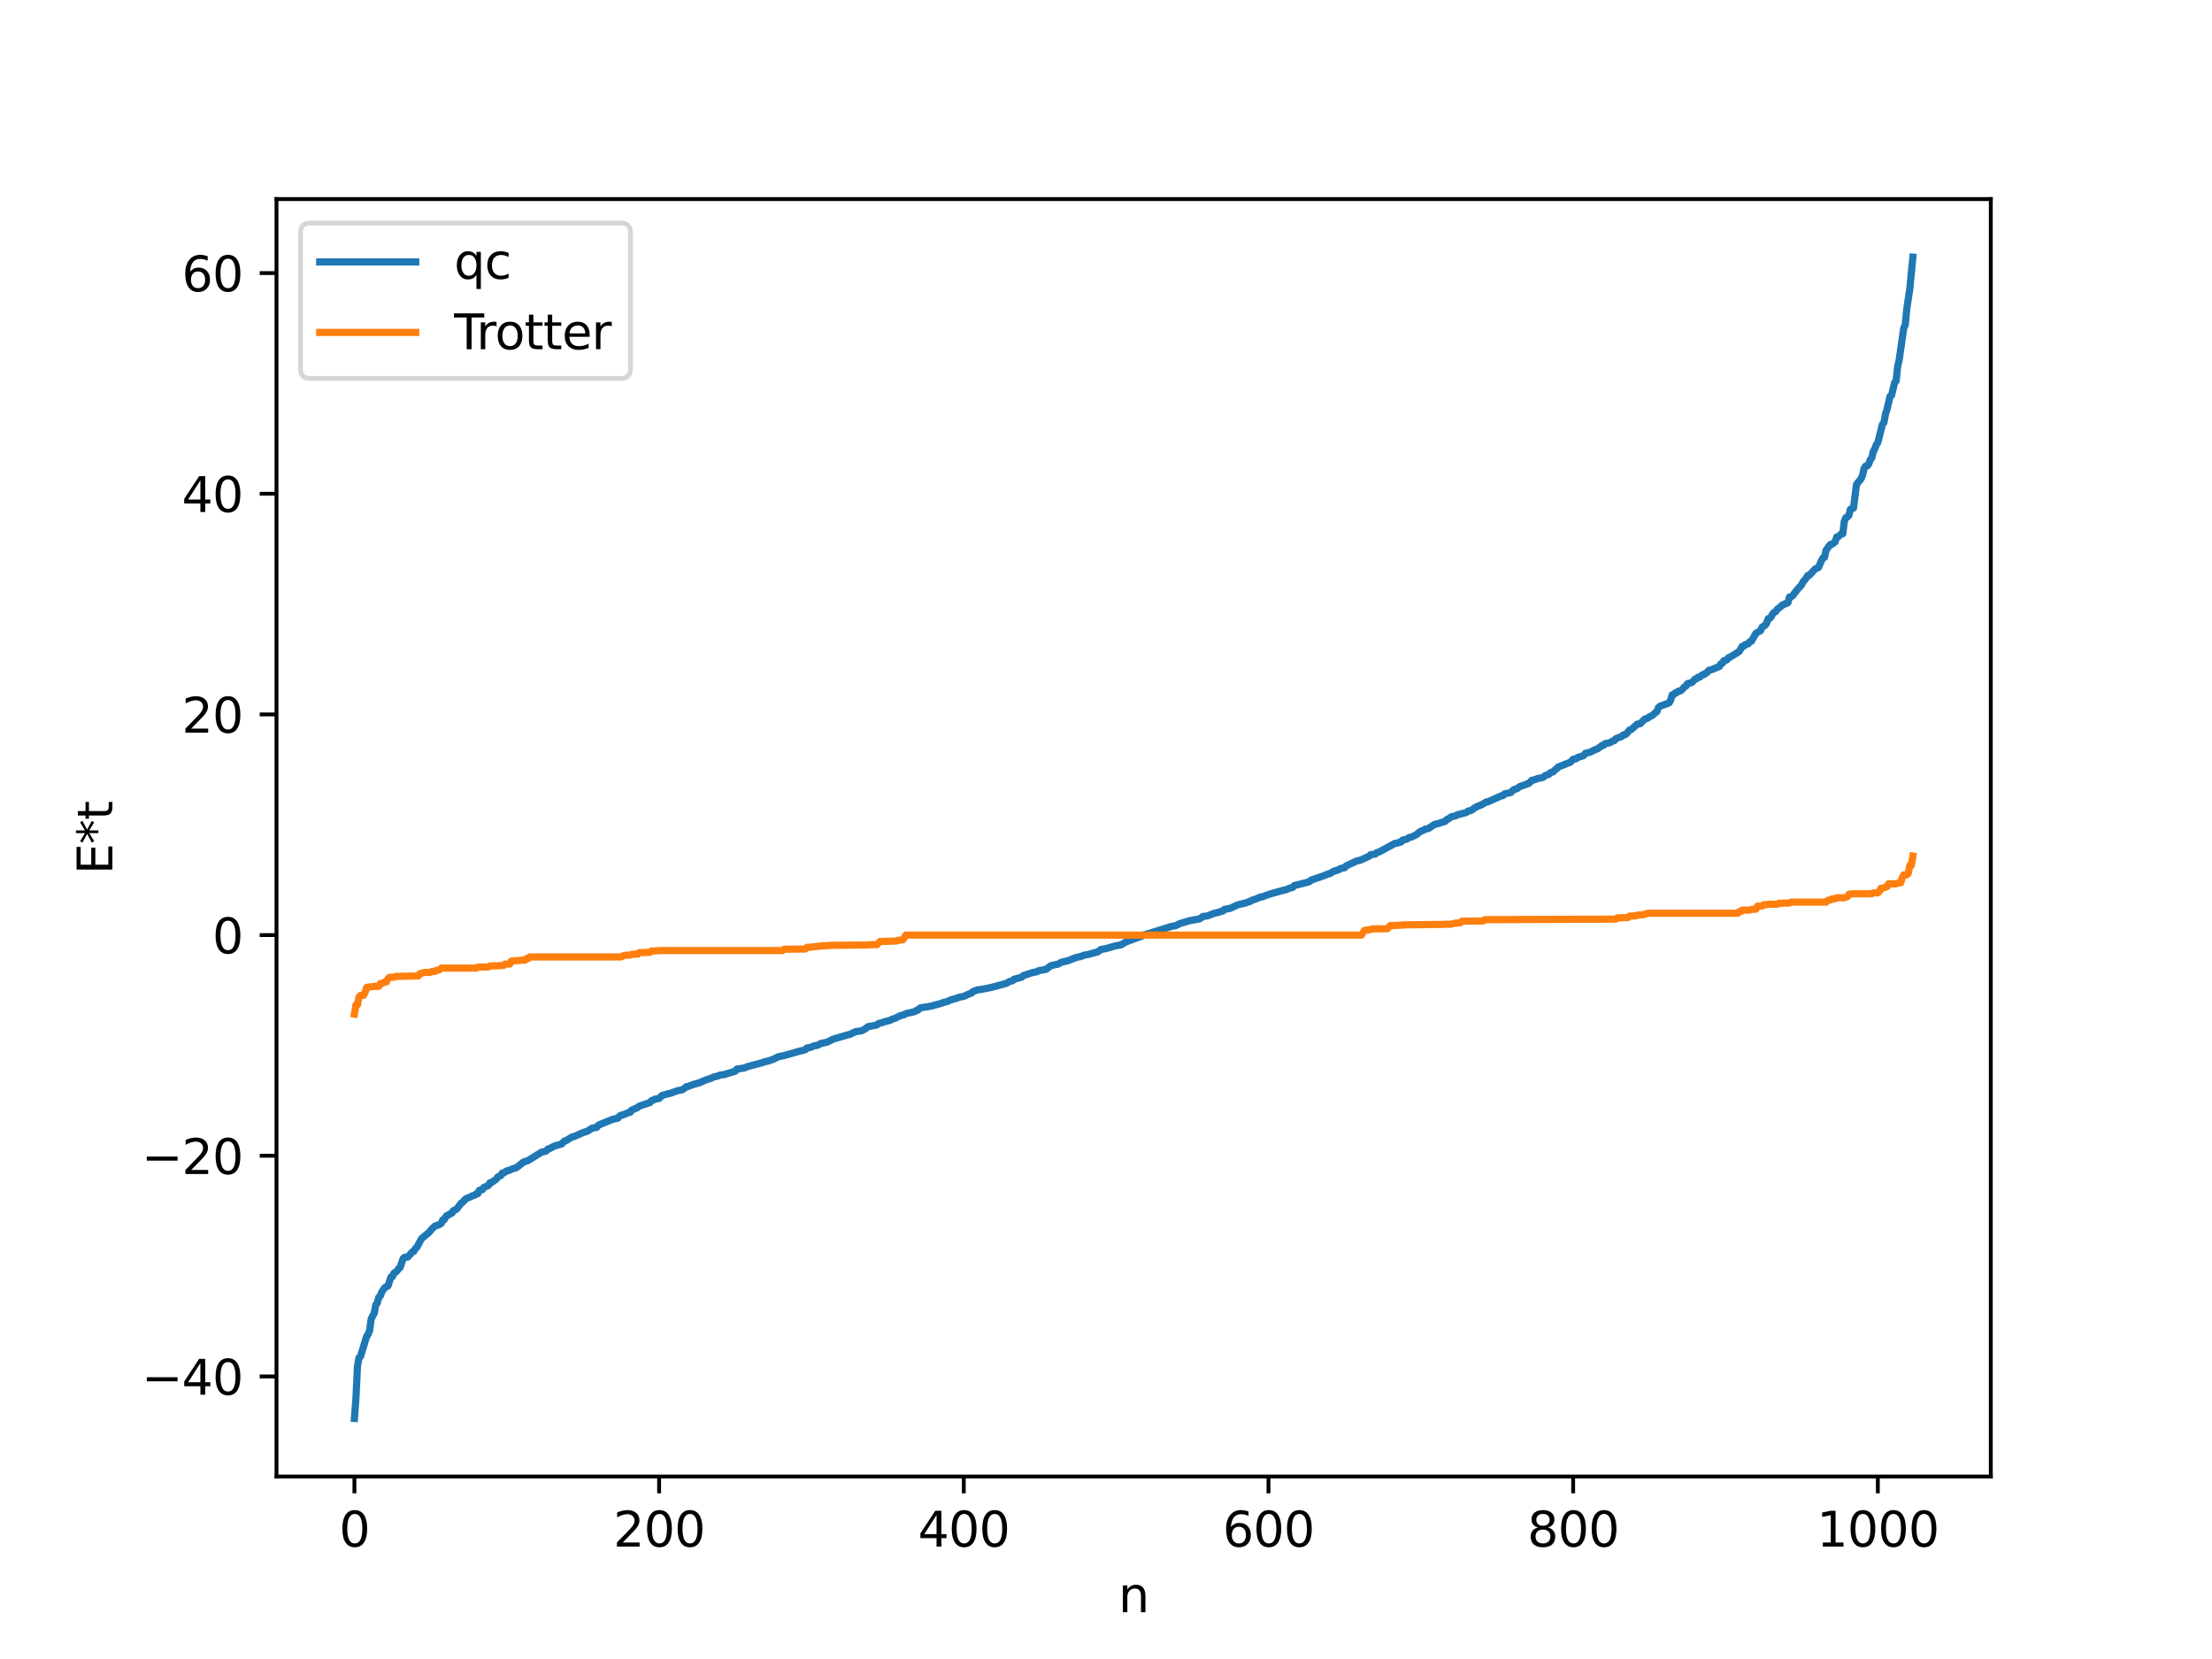 <?xml version="1.0" encoding="utf-8" standalone="no"?>
<!DOCTYPE svg PUBLIC "-//W3C//DTD SVG 1.1//EN"
  "http://www.w3.org/Graphics/SVG/1.1/DTD/svg11.dtd">
<svg xmlns:xlink="http://www.w3.org/1999/xlink" width="460.8pt" height="345.6pt" viewBox="0 0 460.8 345.6" xmlns="http://www.w3.org/2000/svg" version="1.1">
 <defs>
  <style type="text/css">*{stroke-linejoin: round; stroke-linecap: butt}</style>
 </defs>
 <g id="figure_1">
  <g id="patch_1">
   <path d="M 0 345.6 
L 460.8 345.6 
L 460.8 0 
L 0 0 
z
" style="fill: #ffffff"/>
  </g>
  <g id="axes_1">
   <g id="patch_2">
    <path d="M 57.6 307.584 
L 414.72 307.584 
L 414.72 41.472 
L 57.6 41.472 
z
" style="fill: #ffffff"/>
   </g>
   <g id="matplotlib.axis_1">
    <g id="xtick_1">
     <g id="line2d_1">
      <defs>
       <path id="m5544aaeeb7" d="M 0 0 
L 0 3.5 
" style="stroke: #000000; stroke-width: 0.8"/>
      </defs>
      <g>
       <use xlink:href="#m5544aaeeb7" x="73.833" y="307.584" style="stroke: #000000; stroke-width: 0.8"/>
      </g>
     </g>
     <g id="text_1">
      <!-- 0 -->
      <g transform="translate(70.651 322.182) scale(0.1 -0.1)">
       <defs>
        <path id="DejaVuSans-30" d="M 2034 4250 
Q 1547 4250 1301 3770 
Q 1056 3291 1056 2328 
Q 1056 1369 1301 889 
Q 1547 409 2034 409 
Q 2525 409 2770 889 
Q 3016 1369 3016 2328 
Q 3016 3291 2770 3770 
Q 2525 4250 2034 4250 
z
M 2034 4750 
Q 2819 4750 3233 4129 
Q 3647 3509 3647 2328 
Q 3647 1150 3233 529 
Q 2819 -91 2034 -91 
Q 1250 -91 836 529 
Q 422 1150 422 2328 
Q 422 3509 836 4129 
Q 1250 4750 2034 4750 
z
" transform="scale(0.016)"/>
       </defs>
       <use xlink:href="#DejaVuSans-30"/>
      </g>
     </g>
    </g>
    <g id="xtick_2">
     <g id="line2d_2">
      <g>
       <use xlink:href="#m5544aaeeb7" x="137.304" y="307.584" style="stroke: #000000; stroke-width: 0.8"/>
      </g>
     </g>
     <g id="text_2">
      <!-- 200 -->
      <g transform="translate(127.76 322.182) scale(0.1 -0.1)">
       <defs>
        <path id="DejaVuSans-32" d="M 1228 531 
L 3431 531 
L 3431 0 
L 469 0 
L 469 531 
Q 828 903 1448 1529 
Q 2069 2156 2228 2338 
Q 2531 2678 2651 2914 
Q 2772 3150 2772 3378 
Q 2772 3750 2511 3984 
Q 2250 4219 1831 4219 
Q 1534 4219 1204 4116 
Q 875 4013 500 3803 
L 500 4441 
Q 881 4594 1212 4672 
Q 1544 4750 1819 4750 
Q 2544 4750 2975 4387 
Q 3406 4025 3406 3419 
Q 3406 3131 3298 2873 
Q 3191 2616 2906 2266 
Q 2828 2175 2409 1742 
Q 1991 1309 1228 531 
z
" transform="scale(0.016)"/>
       </defs>
       <use xlink:href="#DejaVuSans-32"/>
       <use xlink:href="#DejaVuSans-30" x="63.623"/>
       <use xlink:href="#DejaVuSans-30" x="127.246"/>
      </g>
     </g>
    </g>
    <g id="xtick_3">
     <g id="line2d_3">
      <g>
       <use xlink:href="#m5544aaeeb7" x="200.775" y="307.584" style="stroke: #000000; stroke-width: 0.8"/>
      </g>
     </g>
     <g id="text_3">
      <!-- 400 -->
      <g transform="translate(191.231 322.182) scale(0.1 -0.1)">
       <defs>
        <path id="DejaVuSans-34" d="M 2419 4116 
L 825 1625 
L 2419 1625 
L 2419 4116 
z
M 2253 4666 
L 3047 4666 
L 3047 1625 
L 3713 1625 
L 3713 1100 
L 3047 1100 
L 3047 0 
L 2419 0 
L 2419 1100 
L 313 1100 
L 313 1709 
L 2253 4666 
z
" transform="scale(0.016)"/>
       </defs>
       <use xlink:href="#DejaVuSans-34"/>
       <use xlink:href="#DejaVuSans-30" x="63.623"/>
       <use xlink:href="#DejaVuSans-30" x="127.246"/>
      </g>
     </g>
    </g>
    <g id="xtick_4">
     <g id="line2d_4">
      <g>
       <use xlink:href="#m5544aaeeb7" x="264.246" y="307.584" style="stroke: #000000; stroke-width: 0.8"/>
      </g>
     </g>
     <g id="text_4">
      <!-- 600 -->
      <g transform="translate(254.702 322.182) scale(0.1 -0.1)">
       <defs>
        <path id="DejaVuSans-36" d="M 2113 2584 
Q 1688 2584 1439 2293 
Q 1191 2003 1191 1497 
Q 1191 994 1439 701 
Q 1688 409 2113 409 
Q 2538 409 2786 701 
Q 3034 994 3034 1497 
Q 3034 2003 2786 2293 
Q 2538 2584 2113 2584 
z
M 3366 4563 
L 3366 3988 
Q 3128 4100 2886 4159 
Q 2644 4219 2406 4219 
Q 1781 4219 1451 3797 
Q 1122 3375 1075 2522 
Q 1259 2794 1537 2939 
Q 1816 3084 2150 3084 
Q 2853 3084 3261 2657 
Q 3669 2231 3669 1497 
Q 3669 778 3244 343 
Q 2819 -91 2113 -91 
Q 1303 -91 875 529 
Q 447 1150 447 2328 
Q 447 3434 972 4092 
Q 1497 4750 2381 4750 
Q 2619 4750 2861 4703 
Q 3103 4656 3366 4563 
z
" transform="scale(0.016)"/>
       </defs>
       <use xlink:href="#DejaVuSans-36"/>
       <use xlink:href="#DejaVuSans-30" x="63.623"/>
       <use xlink:href="#DejaVuSans-30" x="127.246"/>
      </g>
     </g>
    </g>
    <g id="xtick_5">
     <g id="line2d_5">
      <g>
       <use xlink:href="#m5544aaeeb7" x="327.717" y="307.584" style="stroke: #000000; stroke-width: 0.8"/>
      </g>
     </g>
     <g id="text_5">
      <!-- 800 -->
      <g transform="translate(318.173 322.182) scale(0.1 -0.1)">
       <defs>
        <path id="DejaVuSans-38" d="M 2034 2216 
Q 1584 2216 1326 1975 
Q 1069 1734 1069 1313 
Q 1069 891 1326 650 
Q 1584 409 2034 409 
Q 2484 409 2743 651 
Q 3003 894 3003 1313 
Q 3003 1734 2745 1975 
Q 2488 2216 2034 2216 
z
M 1403 2484 
Q 997 2584 770 2862 
Q 544 3141 544 3541 
Q 544 4100 942 4425 
Q 1341 4750 2034 4750 
Q 2731 4750 3128 4425 
Q 3525 4100 3525 3541 
Q 3525 3141 3298 2862 
Q 3072 2584 2669 2484 
Q 3125 2378 3379 2068 
Q 3634 1759 3634 1313 
Q 3634 634 3220 271 
Q 2806 -91 2034 -91 
Q 1263 -91 848 271 
Q 434 634 434 1313 
Q 434 1759 690 2068 
Q 947 2378 1403 2484 
z
M 1172 3481 
Q 1172 3119 1398 2916 
Q 1625 2713 2034 2713 
Q 2441 2713 2670 2916 
Q 2900 3119 2900 3481 
Q 2900 3844 2670 4047 
Q 2441 4250 2034 4250 
Q 1625 4250 1398 4047 
Q 1172 3844 1172 3481 
z
" transform="scale(0.016)"/>
       </defs>
       <use xlink:href="#DejaVuSans-38"/>
       <use xlink:href="#DejaVuSans-30" x="63.623"/>
       <use xlink:href="#DejaVuSans-30" x="127.246"/>
      </g>
     </g>
    </g>
    <g id="xtick_6">
     <g id="line2d_6">
      <g>
       <use xlink:href="#m5544aaeeb7" x="391.188" y="307.584" style="stroke: #000000; stroke-width: 0.8"/>
      </g>
     </g>
     <g id="text_6">
      <!-- 1000 -->
      <g transform="translate(378.463 322.182) scale(0.1 -0.1)">
       <defs>
        <path id="DejaVuSans-31" d="M 794 531 
L 1825 531 
L 1825 4091 
L 703 3866 
L 703 4441 
L 1819 4666 
L 2450 4666 
L 2450 531 
L 3481 531 
L 3481 0 
L 794 0 
L 794 531 
z
" transform="scale(0.016)"/>
       </defs>
       <use xlink:href="#DejaVuSans-31"/>
       <use xlink:href="#DejaVuSans-30" x="63.623"/>
       <use xlink:href="#DejaVuSans-30" x="127.246"/>
       <use xlink:href="#DejaVuSans-30" x="190.869"/>
      </g>
     </g>
    </g>
    <g id="text_7">
     <!-- n -->
     <g transform="translate(232.991 335.861) scale(0.1 -0.1)">
      <defs>
       <path id="DejaVuSans-6e" d="M 3513 2113 
L 3513 0 
L 2938 0 
L 2938 2094 
Q 2938 2591 2744 2837 
Q 2550 3084 2163 3084 
Q 1697 3084 1428 2787 
Q 1159 2491 1159 1978 
L 1159 0 
L 581 0 
L 581 3500 
L 1159 3500 
L 1159 2956 
Q 1366 3272 1645 3428 
Q 1925 3584 2291 3584 
Q 2894 3584 3203 3211 
Q 3513 2838 3513 2113 
z
" transform="scale(0.016)"/>
      </defs>
      <use xlink:href="#DejaVuSans-6e"/>
     </g>
    </g>
   </g>
   <g id="matplotlib.axis_2">
    <g id="ytick_1">
     <g id="line2d_7">
      <defs>
       <path id="m70da59dd47" d="M 0 0 
L -3.5 0 
" style="stroke: #000000; stroke-width: 0.8"/>
      </defs>
      <g>
       <use xlink:href="#m70da59dd47" x="57.6" y="286.74" style="stroke: #000000; stroke-width: 0.8"/>
      </g>
     </g>
     <g id="text_8">
      <!-- −40 -->
      <g transform="translate(29.495 290.539) scale(0.1 -0.1)">
       <defs>
        <path id="DejaVuSans-2212" d="M 678 2272 
L 4684 2272 
L 4684 1741 
L 678 1741 
L 678 2272 
z
" transform="scale(0.016)"/>
       </defs>
       <use xlink:href="#DejaVuSans-2212"/>
       <use xlink:href="#DejaVuSans-34" x="83.789"/>
       <use xlink:href="#DejaVuSans-30" x="147.412"/>
      </g>
     </g>
    </g>
    <g id="ytick_2">
     <g id="line2d_8">
      <g>
       <use xlink:href="#m70da59dd47" x="57.6" y="240.769" style="stroke: #000000; stroke-width: 0.8"/>
      </g>
     </g>
     <g id="text_9">
      <!-- −20 -->
      <g transform="translate(29.495 244.568) scale(0.1 -0.1)">
       <use xlink:href="#DejaVuSans-2212"/>
       <use xlink:href="#DejaVuSans-32" x="83.789"/>
       <use xlink:href="#DejaVuSans-30" x="147.412"/>
      </g>
     </g>
    </g>
    <g id="ytick_3">
     <g id="line2d_9">
      <g>
       <use xlink:href="#m70da59dd47" x="57.6" y="194.798" style="stroke: #000000; stroke-width: 0.8"/>
      </g>
     </g>
     <g id="text_10">
      <!-- 0 -->
      <g transform="translate(44.237 198.598) scale(0.1 -0.1)">
       <use xlink:href="#DejaVuSans-30"/>
      </g>
     </g>
    </g>
    <g id="ytick_4">
     <g id="line2d_10">
      <g>
       <use xlink:href="#m70da59dd47" x="57.6" y="148.827" style="stroke: #000000; stroke-width: 0.8"/>
      </g>
     </g>
     <g id="text_11">
      <!-- 20 -->
      <g transform="translate(37.875 152.627) scale(0.1 -0.1)">
       <use xlink:href="#DejaVuSans-32"/>
       <use xlink:href="#DejaVuSans-30" x="63.623"/>
      </g>
     </g>
    </g>
    <g id="ytick_5">
     <g id="line2d_11">
      <g>
       <use xlink:href="#m70da59dd47" x="57.6" y="102.856" style="stroke: #000000; stroke-width: 0.8"/>
      </g>
     </g>
     <g id="text_12">
      <!-- 40 -->
      <g transform="translate(37.875 106.656) scale(0.1 -0.1)">
       <use xlink:href="#DejaVuSans-34"/>
       <use xlink:href="#DejaVuSans-30" x="63.623"/>
      </g>
     </g>
    </g>
    <g id="ytick_6">
     <g id="line2d_12">
      <g>
       <use xlink:href="#m70da59dd47" x="57.6" y="56.885" style="stroke: #000000; stroke-width: 0.8"/>
      </g>
     </g>
     <g id="text_13">
      <!-- 60 -->
      <g transform="translate(37.875 60.685) scale(0.1 -0.1)">
       <use xlink:href="#DejaVuSans-36"/>
       <use xlink:href="#DejaVuSans-30" x="63.623"/>
      </g>
     </g>
    </g>
    <g id="text_14">
     <!-- E*t -->
     <g transform="translate(23.416 182.148) rotate(-90) scale(0.1 -0.1)">
      <defs>
       <path id="DejaVuSans-45" d="M 628 4666 
L 3578 4666 
L 3578 4134 
L 1259 4134 
L 1259 2753 
L 3481 2753 
L 3481 2222 
L 1259 2222 
L 1259 531 
L 3634 531 
L 3634 0 
L 628 0 
L 628 4666 
z
" transform="scale(0.016)"/>
       <path id="DejaVuSans-2a" d="M 3009 3897 
L 1888 3291 
L 3009 2681 
L 2828 2375 
L 1778 3009 
L 1778 1831 
L 1422 1831 
L 1422 3009 
L 372 2375 
L 191 2681 
L 1313 3291 
L 191 3897 
L 372 4206 
L 1422 3572 
L 1422 4750 
L 1778 4750 
L 1778 3572 
L 2828 4206 
L 3009 3897 
z
" transform="scale(0.016)"/>
       <path id="DejaVuSans-74" d="M 1172 4494 
L 1172 3500 
L 2356 3500 
L 2356 3053 
L 1172 3053 
L 1172 1153 
Q 1172 725 1289 603 
Q 1406 481 1766 481 
L 2356 481 
L 2356 0 
L 1766 0 
Q 1100 0 847 248 
Q 594 497 594 1153 
L 594 3053 
L 172 3053 
L 172 3500 
L 594 3500 
L 594 4494 
L 1172 4494 
z
" transform="scale(0.016)"/>
      </defs>
      <use xlink:href="#DejaVuSans-45"/>
      <use xlink:href="#DejaVuSans-2a" x="63.184"/>
      <use xlink:href="#DejaVuSans-74" x="113.184"/>
     </g>
    </g>
   </g>
   <g id="line2d_13">
    <path d="M 73.833 295.488 
L 74.15 291.248 
L 74.467 284.619 
L 74.785 282.821 
L 75.102 282.588 
L 76.372 278.396 
L 76.689 277.981 
L 77.006 277.113 
L 77.324 274.747 
L 77.958 273.575 
L 78.276 271.834 
L 78.593 271.439 
L 78.91 270.25 
L 79.228 269.948 
L 79.545 269.12 
L 80.18 268.215 
L 80.815 267.907 
L 81.449 266.025 
L 81.767 265.931 
L 82.084 265.179 
L 82.401 265.03 
L 82.719 264.731 
L 83.036 264.267 
L 83.353 264.036 
L 83.988 262.166 
L 84.305 261.907 
L 84.94 261.863 
L 85.892 260.791 
L 86.21 260.687 
L 86.527 260.095 
L 86.844 259.838 
L 87.796 258.048 
L 89.383 256.722 
L 90.018 255.959 
L 90.653 255.391 
L 91.287 255.211 
L 91.922 254.853 
L 92.239 254.121 
L 92.557 254.06 
L 92.874 253.458 
L 93.191 253.157 
L 93.509 253.073 
L 93.826 252.803 
L 94.143 252.722 
L 94.461 252.19 
L 95.096 251.914 
L 96.048 250.66 
L 96.365 250.453 
L 97 249.763 
L 98.586 249.052 
L 98.904 248.972 
L 99.221 248.697 
L 99.539 248.673 
L 99.856 247.956 
L 100.491 247.825 
L 100.808 247.353 
L 101.76 246.947 
L 102.077 246.385 
L 102.395 246.337 
L 103.347 245.671 
L 103.664 245.212 
L 104.299 244.913 
L 104.616 244.385 
L 104.934 244.357 
L 105.568 243.901 
L 105.886 243.872 
L 106.838 243.463 
L 107.472 243.299 
L 108.107 242.839 
L 109.059 242.073 
L 110.011 241.765 
L 112.867 239.98 
L 113.502 239.88 
L 113.82 239.743 
L 114.137 239.349 
L 114.454 239.301 
L 115.406 238.772 
L 116.993 238.311 
L 117.628 237.663 
L 117.945 237.621 
L 119.215 236.814 
L 119.532 236.789 
L 121.436 235.943 
L 122.388 235.647 
L 123.34 235.01 
L 124.292 234.857 
L 124.61 234.441 
L 125.244 234.138 
L 127.148 233.37 
L 127.783 233.127 
L 128.418 233.001 
L 128.735 232.932 
L 129.053 232.512 
L 129.37 232.32 
L 129.687 232.3 
L 130.957 231.751 
L 131.274 231.718 
L 131.591 231.265 
L 132.861 230.709 
L 133.178 230.421 
L 135.4 229.673 
L 135.717 229.284 
L 136.034 229.21 
L 136.352 228.992 
L 137.304 228.821 
L 137.939 228.183 
L 138.891 227.943 
L 139.843 227.693 
L 141.112 227.22 
L 142.064 227.042 
L 142.381 226.858 
L 143.016 226.356 
L 143.334 226.341 
L 144.603 225.851 
L 144.92 225.81 
L 145.238 225.648 
L 145.555 225.62 
L 147.142 224.935 
L 148.094 224.641 
L 148.729 224.333 
L 149.363 224.217 
L 149.998 223.948 
L 150.95 223.839 
L 151.585 223.62 
L 153.172 223.151 
L 153.489 222.712 
L 155.076 222.48 
L 155.71 222.196 
L 158.884 221.359 
L 159.201 221.184 
L 159.836 221.089 
L 161.105 220.659 
L 162.058 220.16 
L 163.327 219.9 
L 166.818 218.904 
L 167.135 218.869 
L 167.77 218.668 
L 168.087 218.303 
L 168.722 218.231 
L 169.674 217.839 
L 170.309 217.773 
L 170.943 217.398 
L 171.578 217.246 
L 172.213 217.136 
L 172.848 216.839 
L 173.482 216.492 
L 176.656 215.557 
L 176.973 215.517 
L 178.243 214.906 
L 179.512 214.728 
L 180.464 214.184 
L 180.781 213.886 
L 182.368 213.593 
L 182.686 213.507 
L 183.003 213.222 
L 183.638 213.066 
L 184.272 212.85 
L 184.907 212.696 
L 185.542 212.503 
L 185.859 212.294 
L 186.494 212.126 
L 187.446 211.625 
L 188.398 211.371 
L 188.715 211.146 
L 189.985 210.886 
L 190.62 210.704 
L 190.937 210.464 
L 191.254 210.41 
L 191.572 210.04 
L 192.206 209.867 
L 193.158 209.735 
L 194.11 209.55 
L 196.015 209.04 
L 196.649 208.789 
L 197.284 208.663 
L 197.919 208.348 
L 199.505 207.887 
L 199.823 207.731 
L 200.775 207.562 
L 201.727 207.105 
L 202.362 206.9 
L 202.679 206.558 
L 203.631 206.215 
L 204.583 206.078 
L 206.487 205.705 
L 209.661 204.844 
L 210.296 204.459 
L 210.93 204.308 
L 211.248 204 
L 212.834 203.565 
L 213.152 203.242 
L 213.786 203.033 
L 215.056 202.616 
L 216.008 202.438 
L 216.325 202.223 
L 217.912 201.933 
L 218.864 201.207 
L 219.499 201.032 
L 220.451 200.842 
L 221.086 200.45 
L 222.355 200.167 
L 222.99 199.93 
L 224.259 199.428 
L 224.894 199.323 
L 226.163 198.903 
L 226.798 198.805 
L 227.433 198.629 
L 228.702 198.289 
L 229.337 197.794 
L 230.289 197.632 
L 232.193 197.093 
L 233.145 196.899 
L 233.462 196.871 
L 234.415 196.291 
L 235.049 196.029 
L 235.684 195.795 
L 237.905 194.992 
L 238.223 194.757 
L 239.492 194.413 
L 243.935 193.013 
L 244.887 192.841 
L 245.839 192.377 
L 247.743 191.811 
L 248.696 191.632 
L 249.965 191.399 
L 250.6 190.916 
L 251.552 190.802 
L 252.821 190.296 
L 254.091 189.982 
L 254.408 189.823 
L 254.725 189.8 
L 255.043 189.454 
L 256.312 189.212 
L 257.899 188.467 
L 259.486 188.112 
L 260.12 187.854 
L 260.438 187.792 
L 260.755 187.554 
L 261.39 187.368 
L 262.659 186.849 
L 262.977 186.839 
L 263.611 186.569 
L 264.563 186.245 
L 265.833 185.876 
L 268.054 185.285 
L 268.689 185.021 
L 269.324 184.847 
L 269.641 184.47 
L 272.497 183.763 
L 272.815 183.628 
L 273.132 183.336 
L 275.988 182.361 
L 276.623 182.059 
L 276.94 182.026 
L 277.892 181.484 
L 278.844 181.199 
L 279.162 180.965 
L 279.796 180.809 
L 280.114 180.765 
L 280.431 180.377 
L 282.653 179.35 
L 283.287 179.236 
L 285.191 178.376 
L 285.509 178.055 
L 286.461 177.931 
L 286.778 177.636 
L 287.413 177.421 
L 290.586 175.696 
L 291.221 175.611 
L 291.539 175.433 
L 291.856 175.424 
L 292.173 175.02 
L 293.125 174.787 
L 293.443 174.515 
L 294.077 174.343 
L 295.029 173.897 
L 295.664 173.367 
L 295.981 173.148 
L 296.299 173.066 
L 296.934 172.715 
L 297.568 172.588 
L 298.838 171.738 
L 299.472 171.601 
L 301.059 171.094 
L 301.377 170.739 
L 301.694 170.622 
L 302.329 170.153 
L 302.963 170.015 
L 303.281 169.938 
L 303.598 169.732 
L 305.185 169.337 
L 305.502 169.233 
L 305.82 168.964 
L 306.454 168.841 
L 307.406 168.161 
L 308.676 167.618 
L 309.628 167.059 
L 309.945 167.038 
L 312.801 165.76 
L 313.119 165.729 
L 313.436 165.37 
L 314.388 165.177 
L 314.705 165.112 
L 315.34 164.501 
L 315.975 164.314 
L 316.61 163.858 
L 318.514 163.17 
L 319.148 162.526 
L 319.466 162.502 
L 320.418 162.156 
L 321.37 161.981 
L 322.005 161.5 
L 322.639 161.331 
L 322.957 160.979 
L 323.591 160.765 
L 323.909 160.386 
L 324.226 160.196 
L 324.543 159.807 
L 326.448 159.045 
L 327.082 158.822 
L 327.717 158.16 
L 328.352 158.063 
L 328.669 157.781 
L 329.621 157.503 
L 329.939 157.374 
L 330.256 156.921 
L 331.208 156.718 
L 332.16 156.231 
L 332.795 155.985 
L 333.429 155.536 
L 333.747 155.28 
L 334.064 155.255 
L 334.381 154.909 
L 335.334 154.739 
L 335.968 154.352 
L 336.286 154.302 
L 336.603 153.884 
L 337.872 153.402 
L 338.19 153.079 
L 338.507 153.053 
L 338.824 152.856 
L 339.459 152.069 
L 339.777 151.993 
L 340.411 151.45 
L 341.046 150.864 
L 341.681 150.764 
L 342.633 149.8 
L 343.267 149.597 
L 343.585 149.332 
L 344.22 149.034 
L 344.854 148.431 
L 345.172 148.235 
L 345.489 147.411 
L 345.806 147.127 
L 347.71 146.426 
L 348.028 145.832 
L 348.345 144.758 
L 348.662 144.684 
L 348.98 144.335 
L 349.297 144.27 
L 349.615 143.985 
L 349.932 143.97 
L 350.249 143.809 
L 350.884 143.112 
L 351.201 142.94 
L 351.519 142.43 
L 352.471 142.166 
L 353.105 141.476 
L 353.423 141.398 
L 353.74 141.074 
L 354.058 141.06 
L 354.692 140.547 
L 355.01 140.518 
L 355.327 140.22 
L 355.644 140.085 
L 355.962 139.647 
L 356.596 139.484 
L 358.183 138.84 
L 358.5 138.286 
L 358.818 138.145 
L 359.135 137.617 
L 359.453 137.586 
L 359.77 137.422 
L 360.087 137.001 
L 360.405 136.907 
L 362.309 135.707 
L 362.943 134.641 
L 363.261 134.619 
L 363.578 134.28 
L 364.213 134.108 
L 364.53 133.658 
L 364.848 133.575 
L 365.8 131.92 
L 366.752 131.376 
L 367.069 130.66 
L 367.704 130.25 
L 368.021 129.8 
L 368.339 128.884 
L 368.656 128.819 
L 368.973 128.495 
L 369.291 127.864 
L 369.608 127.55 
L 369.925 127.402 
L 370.243 126.915 
L 370.877 126.447 
L 371.195 126.077 
L 371.512 126.004 
L 371.829 125.78 
L 372.147 125.726 
L 372.464 125.55 
L 372.781 124.372 
L 373.099 124.331 
L 373.416 124.114 
L 374.368 122.871 
L 375.32 121.809 
L 375.638 121.167 
L 376.272 120.434 
L 376.59 119.882 
L 376.907 119.844 
L 378.177 118.486 
L 378.811 118.245 
L 379.446 116.776 
L 379.763 116.222 
L 380.081 116.1 
L 380.398 114.647 
L 381.033 113.746 
L 381.35 113.403 
L 381.667 113.371 
L 382.302 112.879 
L 382.62 111.864 
L 382.937 111.802 
L 383.572 111.224 
L 383.889 111.182 
L 384.206 108.585 
L 384.524 107.837 
L 384.841 107.708 
L 385.158 107.368 
L 385.476 106.089 
L 386.11 105.858 
L 386.745 100.902 
L 387.697 99.732 
L 388.015 98.977 
L 388.332 97.556 
L 388.649 97.098 
L 388.967 97.077 
L 389.284 96.683 
L 389.601 95.784 
L 389.919 95.412 
L 390.236 94.081 
L 390.553 93.497 
L 390.871 92.646 
L 391.188 92.202 
L 392.14 88.399 
L 392.458 88.02 
L 392.775 86.292 
L 393.092 85.307 
L 393.727 82.576 
L 394.044 82.362 
L 394.679 79.727 
L 394.996 79.369 
L 395.314 76.339 
L 395.631 74.982 
L 396.583 68.353 
L 396.9 67.674 
L 397.218 64.326 
L 397.853 60.122 
L 398.487 53.568 
L 398.487 53.568 
" clip-path="url(#p4814d58e58)" style="fill: none; stroke: #1f77b4; stroke-width: 1.5; stroke-linecap: square"/>
   </g>
   <g id="line2d_14">
    <path d="M 73.833 211.25 
L 74.15 209.33 
L 74.467 209.33 
L 74.785 207.689 
L 75.102 207.348 
L 75.737 207.348 
L 76.054 206.734 
L 76.372 205.698 
L 77.958 205.474 
L 78.91 205.474 
L 79.228 204.889 
L 79.545 204.889 
L 80.18 204.547 
L 80.497 204.547 
L 80.815 203.9 
L 81.132 203.596 
L 82.084 203.59 
L 82.401 203.41 
L 87.162 203.302 
L 87.479 202.833 
L 88.431 202.567 
L 89.7 202.567 
L 90.018 202.36 
L 90.653 202.36 
L 90.97 202.119 
L 91.287 202.119 
L 91.605 201.994 
L 91.922 201.671 
L 99.221 201.671 
L 99.539 201.479 
L 101.76 201.433 
L 102.077 201.234 
L 103.981 201.189 
L 104.616 201.112 
L 104.934 201.112 
L 105.251 200.838 
L 106.203 200.825 
L 106.52 200.208 
L 109.059 200.005 
L 109.377 200.005 
L 109.694 199.693 
L 110.011 199.693 
L 110.329 199.349 
L 129.37 199.349 
L 130.005 199.041 
L 130.639 198.97 
L 131.274 198.958 
L 131.591 198.798 
L 132.861 198.761 
L 133.178 198.453 
L 135.4 198.389 
L 135.717 198.126 
L 137.621 198.016 
L 163.01 198.016 
L 163.327 197.744 
L 167.77 197.694 
L 168.087 197.356 
L 169.357 197.266 
L 170.943 197.069 
L 172.53 196.971 
L 173.482 196.929 
L 180.781 196.857 
L 181.416 196.787 
L 182.686 196.787 
L 183.32 196.131 
L 186.811 196.03 
L 187.129 195.885 
L 188.081 195.788 
L 188.715 194.798 
L 283.605 194.798 
L 284.239 193.809 
L 285.191 193.711 
L 285.826 193.509 
L 289 193.465 
L 289.634 192.809 
L 291.856 192.739 
L 292.491 192.668 
L 300.424 192.57 
L 301.377 192.528 
L 302.329 192.528 
L 302.963 192.33 
L 304.233 192.24 
L 304.55 191.903 
L 308.993 191.853 
L 309.31 191.58 
L 336.603 191.471 
L 336.92 191.208 
L 339.142 191.143 
L 339.459 190.835 
L 340.729 190.799 
L 341.046 190.639 
L 342.315 190.556 
L 343.267 190.247 
L 361.991 190.247 
L 362.309 189.903 
L 362.626 189.903 
L 362.943 189.592 
L 364.53 189.592 
L 364.848 189.45 
L 365.8 189.389 
L 366.117 188.772 
L 367.069 188.758 
L 367.386 188.485 
L 368.339 188.407 
L 369.291 188.362 
L 370.243 188.362 
L 370.56 188.163 
L 372.781 188.118 
L 373.099 187.925 
L 380.398 187.925 
L 380.715 187.603 
L 381.033 187.477 
L 381.35 187.477 
L 381.667 187.237 
L 382.302 187.237 
L 382.62 187.029 
L 384.206 187.029 
L 384.841 186.764 
L 385.158 186.295 
L 385.793 186.196 
L 389.284 186.186 
L 389.919 186.186 
L 390.236 186.006 
L 391.188 186.001 
L 391.505 185.697 
L 391.823 185.05 
L 392.14 185.05 
L 393.092 184.707 
L 393.41 184.123 
L 394.996 184.123 
L 395.314 183.962 
L 395.948 183.899 
L 396.266 182.862 
L 396.583 182.248 
L 397.218 182.248 
L 397.535 181.907 
L 397.853 180.266 
L 398.17 180.266 
L 398.487 178.347 
L 398.487 178.347 
" clip-path="url(#p4814d58e58)" style="fill: none; stroke: #ff7f0e; stroke-width: 1.5; stroke-linecap: square"/>
   </g>
   <g id="patch_3">
    <path d="M 57.6 307.584 
L 57.6 41.472 
" style="fill: none; stroke: #000000; stroke-width: 0.8; stroke-linejoin: miter; stroke-linecap: square"/>
   </g>
   <g id="patch_4">
    <path d="M 414.72 307.584 
L 414.72 41.472 
" style="fill: none; stroke: #000000; stroke-width: 0.8; stroke-linejoin: miter; stroke-linecap: square"/>
   </g>
   <g id="patch_5">
    <path d="M 57.6 307.584 
L 414.72 307.584 
" style="fill: none; stroke: #000000; stroke-width: 0.8; stroke-linejoin: miter; stroke-linecap: square"/>
   </g>
   <g id="patch_6">
    <path d="M 57.6 41.472 
L 414.72 41.472 
" style="fill: none; stroke: #000000; stroke-width: 0.8; stroke-linejoin: miter; stroke-linecap: square"/>
   </g>
   <g id="legend_1">
    <g id="patch_7">
     <path d="M 64.6 78.828 
L 129.342 78.828 
Q 131.342 78.828 131.342 76.828 
L 131.342 48.472 
Q 131.342 46.472 129.342 46.472 
L 64.6 46.472 
Q 62.6 46.472 62.6 48.472 
L 62.6 76.828 
Q 62.6 78.828 64.6 78.828 
z
" style="fill: #ffffff; opacity: 0.8; stroke: #cccccc; stroke-linejoin: miter"/>
    </g>
    <g id="line2d_15">
     <path d="M 66.6 54.57 
L 76.6 54.57 
L 86.6 54.57 
" style="fill: none; stroke: #1f77b4; stroke-width: 1.5; stroke-linecap: square"/>
    </g>
    <g id="text_15">
     <!-- qc -->
     <g transform="translate(94.6 58.07) scale(0.1 -0.1)">
      <defs>
       <path id="DejaVuSans-71" d="M 947 1747 
Q 947 1113 1208 752 
Q 1469 391 1925 391 
Q 2381 391 2643 752 
Q 2906 1113 2906 1747 
Q 2906 2381 2643 2742 
Q 2381 3103 1925 3103 
Q 1469 3103 1208 2742 
Q 947 2381 947 1747 
z
M 2906 525 
Q 2725 213 2448 61 
Q 2172 -91 1784 -91 
Q 1150 -91 751 415 
Q 353 922 353 1747 
Q 353 2572 751 3078 
Q 1150 3584 1784 3584 
Q 2172 3584 2448 3432 
Q 2725 3281 2906 2969 
L 2906 3500 
L 3481 3500 
L 3481 -1331 
L 2906 -1331 
L 2906 525 
z
" transform="scale(0.016)"/>
       <path id="DejaVuSans-63" d="M 3122 3366 
L 3122 2828 
Q 2878 2963 2633 3030 
Q 2388 3097 2138 3097 
Q 1578 3097 1268 2742 
Q 959 2388 959 1747 
Q 959 1106 1268 751 
Q 1578 397 2138 397 
Q 2388 397 2633 464 
Q 2878 531 3122 666 
L 3122 134 
Q 2881 22 2623 -34 
Q 2366 -91 2075 -91 
Q 1284 -91 818 406 
Q 353 903 353 1747 
Q 353 2603 823 3093 
Q 1294 3584 2113 3584 
Q 2378 3584 2631 3529 
Q 2884 3475 3122 3366 
z
" transform="scale(0.016)"/>
      </defs>
      <use xlink:href="#DejaVuSans-71"/>
      <use xlink:href="#DejaVuSans-63" x="63.477"/>
     </g>
    </g>
    <g id="line2d_16">
     <path d="M 66.6 69.249 
L 76.6 69.249 
L 86.6 69.249 
" style="fill: none; stroke: #ff7f0e; stroke-width: 1.5; stroke-linecap: square"/>
    </g>
    <g id="text_16">
     <!-- Trotter -->
     <g transform="translate(94.6 72.749) scale(0.1 -0.1)">
      <defs>
       <path id="DejaVuSans-54" d="M -19 4666 
L 3928 4666 
L 3928 4134 
L 2272 4134 
L 2272 0 
L 1638 0 
L 1638 4134 
L -19 4134 
L -19 4666 
z
" transform="scale(0.016)"/>
       <path id="DejaVuSans-72" d="M 2631 2963 
Q 2534 3019 2420 3045 
Q 2306 3072 2169 3072 
Q 1681 3072 1420 2755 
Q 1159 2438 1159 1844 
L 1159 0 
L 581 0 
L 581 3500 
L 1159 3500 
L 1159 2956 
Q 1341 3275 1631 3429 
Q 1922 3584 2338 3584 
Q 2397 3584 2469 3576 
Q 2541 3569 2628 3553 
L 2631 2963 
z
" transform="scale(0.016)"/>
       <path id="DejaVuSans-6f" d="M 1959 3097 
Q 1497 3097 1228 2736 
Q 959 2375 959 1747 
Q 959 1119 1226 758 
Q 1494 397 1959 397 
Q 2419 397 2687 759 
Q 2956 1122 2956 1747 
Q 2956 2369 2687 2733 
Q 2419 3097 1959 3097 
z
M 1959 3584 
Q 2709 3584 3137 3096 
Q 3566 2609 3566 1747 
Q 3566 888 3137 398 
Q 2709 -91 1959 -91 
Q 1206 -91 779 398 
Q 353 888 353 1747 
Q 353 2609 779 3096 
Q 1206 3584 1959 3584 
z
" transform="scale(0.016)"/>
       <path id="DejaVuSans-65" d="M 3597 1894 
L 3597 1613 
L 953 1613 
Q 991 1019 1311 708 
Q 1631 397 2203 397 
Q 2534 397 2845 478 
Q 3156 559 3463 722 
L 3463 178 
Q 3153 47 2828 -22 
Q 2503 -91 2169 -91 
Q 1331 -91 842 396 
Q 353 884 353 1716 
Q 353 2575 817 3079 
Q 1281 3584 2069 3584 
Q 2775 3584 3186 3129 
Q 3597 2675 3597 1894 
z
M 3022 2063 
Q 3016 2534 2758 2815 
Q 2500 3097 2075 3097 
Q 1594 3097 1305 2825 
Q 1016 2553 972 2059 
L 3022 2063 
z
" transform="scale(0.016)"/>
      </defs>
      <use xlink:href="#DejaVuSans-54"/>
      <use xlink:href="#DejaVuSans-72" x="46.334"/>
      <use xlink:href="#DejaVuSans-6f" x="85.197"/>
      <use xlink:href="#DejaVuSans-74" x="146.379"/>
      <use xlink:href="#DejaVuSans-74" x="185.588"/>
      <use xlink:href="#DejaVuSans-65" x="224.797"/>
      <use xlink:href="#DejaVuSans-72" x="286.32"/>
     </g>
    </g>
   </g>
  </g>
 </g>
 <defs>
  <clipPath id="p4814d58e58">
   <rect x="57.6" y="41.472" width="357.12" height="266.112"/>
  </clipPath>
 </defs>
</svg>
